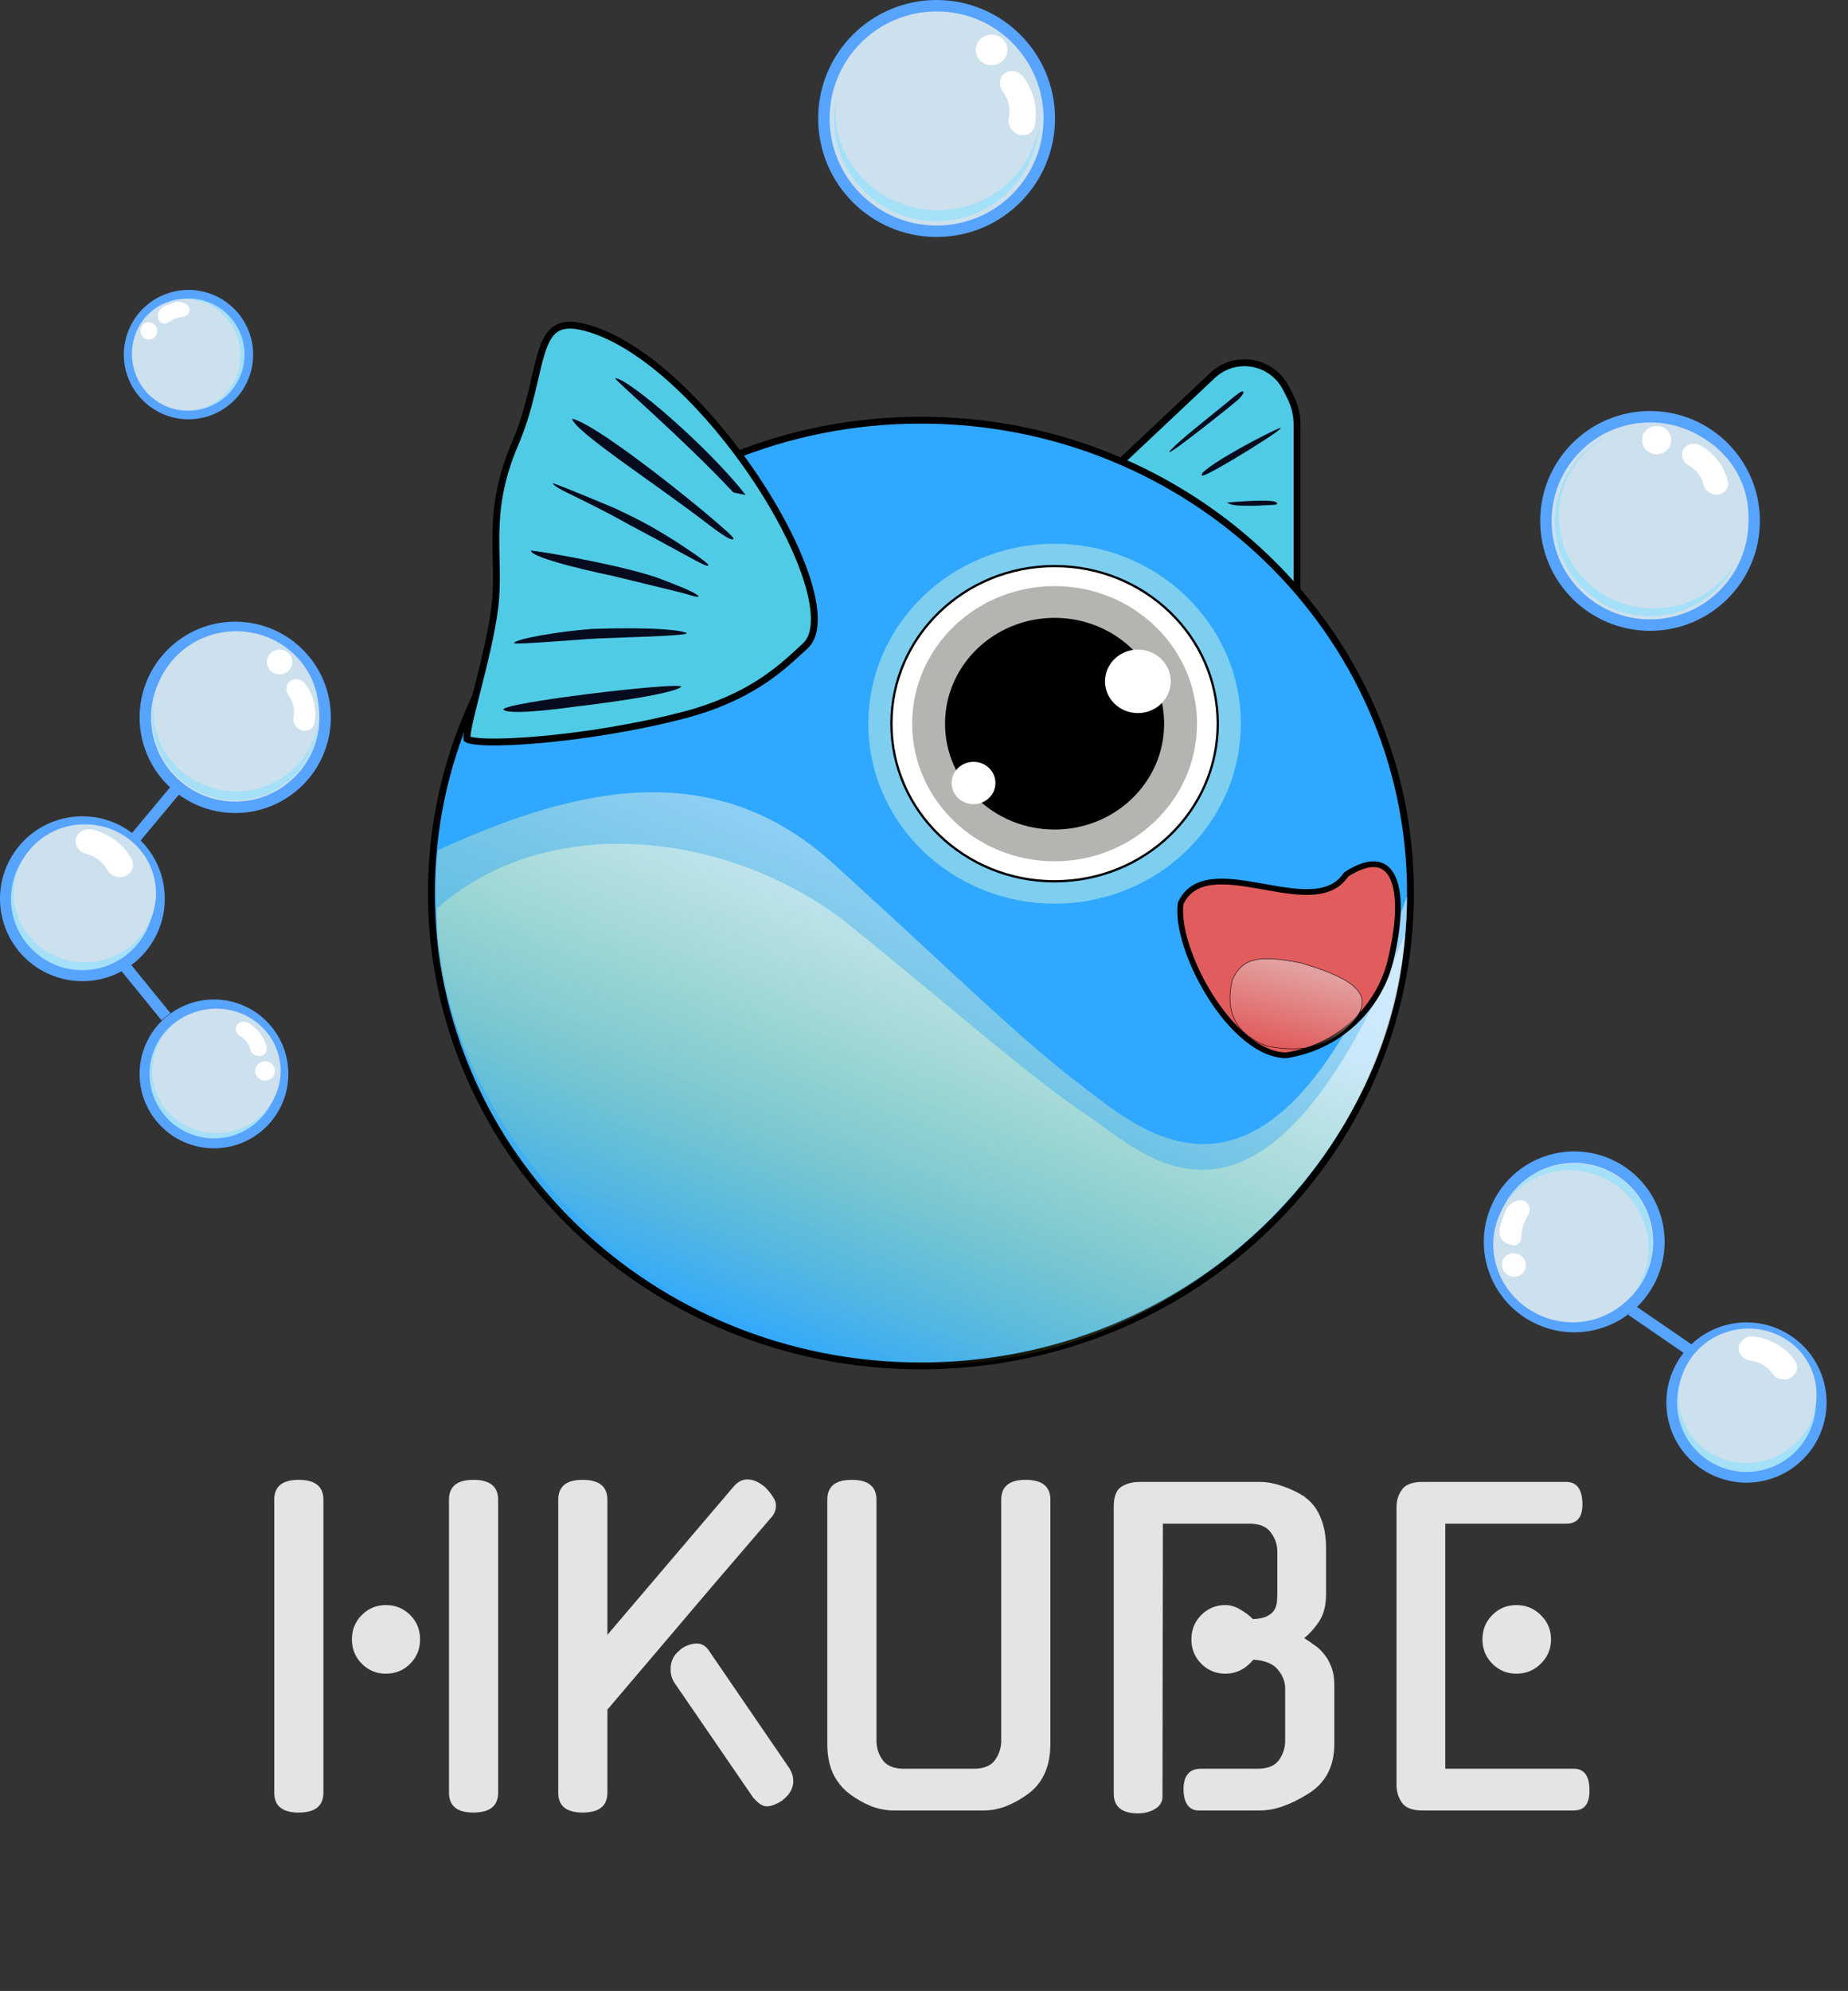 <svg width="1615" height="1739" viewBox="0 0 1615 1739" fill="none" xmlns="http://www.w3.org/2000/svg">
<rect x="0" y="0" width="1615" height="1739" fill="#333333" stroke="none"/>
<path d="M392.378 1309.89C392.378 1298.34 399.478 1292.56 413.677 1292.56C428.117 1292.56 435.337 1298.34 435.337 1309.89V1565.84C435.337 1577.39 428.117 1583.17 413.677 1583.17C399.478 1583.17 392.378 1577.39 392.378 1565.84V1309.89ZM282.634 1565.84C282.634 1577.39 275.414 1583.17 260.974 1583.17C246.775 1583.17 239.675 1577.39 239.675 1565.84V1309.89C239.675 1298.34 246.775 1292.56 260.974 1292.56C275.414 1292.56 282.634 1298.34 282.634 1309.89V1565.84ZM367.108 1431.91C367.108 1440.33 364.22 1447.43 358.444 1453.21C352.668 1458.98 345.569 1461.87 337.145 1461.87C328.963 1461.87 321.983 1458.98 316.207 1453.21C310.431 1447.43 307.543 1440.33 307.543 1431.91C307.543 1423.48 310.431 1416.38 316.207 1410.61C321.983 1404.83 328.963 1401.94 337.145 1401.94C345.569 1401.94 352.668 1404.83 358.444 1410.61C364.22 1416.38 367.108 1423.48 367.108 1431.91ZM640.918 1298.7C644.528 1294.37 648.62 1292.2 653.192 1292.2C658.246 1292.2 663.421 1294.49 668.715 1299.06C671.363 1301.71 673.529 1304.35 675.213 1307C677.139 1309.65 678.101 1312.3 678.101 1314.94C678.101 1319.27 676.537 1323.01 673.408 1326.13L625.034 1382.45L530.813 1493.28V1565.84C530.813 1577.39 523.593 1583.17 509.153 1583.17C494.954 1583.17 487.854 1577.39 487.854 1565.84V1309.89C487.854 1298.34 494.954 1292.56 509.153 1292.56C523.593 1292.56 530.813 1298.34 530.813 1309.89V1427.94L640.918 1298.7ZM589.656 1470.17C587.25 1466.8 586.046 1462.71 586.046 1457.9C586.046 1450.68 589.055 1444.9 595.071 1440.57H594.71C599.524 1437.2 604.337 1435.52 609.15 1435.52C613.723 1435.52 617.574 1438.16 620.702 1443.46L690.375 1545.26L690.014 1544.9C692.18 1548.27 693.263 1551.88 693.263 1555.73C693.263 1561.99 690.135 1567.52 683.877 1572.34H684.238C681.591 1574.02 679.064 1575.34 676.657 1576.31C674.251 1577.27 672.085 1577.75 670.159 1577.75C668.234 1577.75 666.188 1577.03 664.022 1575.58C662.097 1574.14 660.172 1572.34 658.246 1570.17L589.656 1470.17ZM917.938 1523.24C917.938 1542.73 911.44 1557.29 898.444 1566.92C892.187 1571.49 885.689 1575.1 878.95 1577.75C872.452 1580.16 866.074 1581.36 859.817 1581.36H781.119C774.862 1581.36 768.364 1580.16 761.625 1577.75C755.127 1575.1 748.749 1571.49 742.492 1566.92C736.235 1562.11 731.421 1556.21 728.052 1549.23C724.683 1542.01 722.998 1533.35 722.998 1523.24V1309.89C722.998 1298.34 730.098 1292.56 744.297 1292.56C758.737 1292.56 765.957 1298.34 765.957 1309.89V1520.35C765.957 1526.61 767.762 1532.26 771.372 1537.32C774.982 1542.37 781.239 1544.9 790.144 1544.9H850.792C859.697 1544.9 865.954 1542.37 869.564 1537.32C873.174 1532.26 874.979 1526.61 874.979 1520.35V1309.89C874.979 1298.34 882.079 1292.56 896.278 1292.56C910.718 1292.56 917.938 1298.34 917.938 1309.89V1523.24ZM1123.12 1474.5C1123.12 1468.97 1121.08 1463.67 1116.99 1458.62C1112.9 1453.33 1105.68 1450.32 1095.33 1449.6C1088.59 1457.78 1080.41 1461.87 1070.78 1461.87C1062.6 1461.87 1055.62 1458.98 1049.84 1453.21C1044.07 1447.43 1041.18 1440.33 1041.18 1431.91C1041.18 1423.48 1044.07 1416.38 1049.84 1410.61C1055.62 1404.83 1062.6 1401.94 1070.78 1401.94C1075.11 1401.94 1079.32 1403.15 1083.41 1405.55C1087.75 1407.96 1091.6 1410.85 1094.97 1414.22C1100.26 1413.98 1104.35 1413.13 1107.24 1411.69C1110.13 1410.25 1112.17 1408.56 1113.38 1406.64C1114.82 1404.47 1115.66 1402.06 1115.9 1399.42C1116.14 1396.77 1116.27 1394.12 1116.27 1391.47V1355.01C1116.27 1349 1114.34 1343.46 1110.49 1338.41C1106.88 1333.35 1100.62 1330.83 1091.72 1330.83H1016.27L1015.91 1569.09C1015.91 1573.9 1013.62 1577.63 1009.05 1580.28C1004.72 1582.68 999.903 1583.89 994.608 1583.89C980.409 1583.89 973.309 1578.11 973.309 1566.56V1316.03C973.309 1307.36 975.475 1301.59 979.807 1298.7C984.38 1295.81 989.795 1294.37 996.052 1294.37H1100.74C1107 1294.37 1113.62 1295.57 1120.6 1297.98C1127.82 1300.38 1134.56 1303.63 1140.81 1307.72H1140.45C1146.71 1312.3 1151.28 1318.31 1154.17 1325.77C1157.3 1333.23 1158.86 1341.9 1158.86 1351.76V1392.56C1158.86 1402.18 1156.82 1410.13 1152.73 1416.38C1148.63 1422.4 1144.3 1427.21 1139.73 1430.82C1142.86 1432.75 1145.87 1434.79 1148.76 1436.96C1151.64 1438.89 1154.05 1441.05 1155.98 1443.46C1159.1 1446.83 1161.51 1450.8 1163.2 1455.37C1165.12 1459.94 1166.08 1465.36 1166.08 1471.62V1523.24C1166.08 1542.97 1158.38 1557.53 1142.98 1566.92C1135.28 1571.73 1127.94 1575.34 1120.96 1577.75C1114.22 1580.16 1107.48 1581.36 1100.74 1581.36H1047.31C1043.22 1581.36 1039.97 1579.68 1037.57 1576.31C1035.4 1572.94 1034.32 1568.49 1034.32 1562.95C1034.32 1550.92 1039.37 1544.9 1049.48 1544.9H1098.94C1107.84 1544.9 1114.1 1542.37 1117.71 1537.32C1121.32 1532.26 1123.12 1526.61 1123.12 1520.35V1474.5ZM1243.19 1581.36C1234.29 1581.36 1228.27 1579.07 1225.14 1574.5C1222.01 1569.93 1220.45 1564.88 1220.45 1559.34V1316.03C1220.45 1310.49 1222.01 1305.56 1225.14 1301.22C1228.27 1296.65 1234.29 1294.37 1243.19 1294.37H1368.82C1377.72 1294.37 1382.42 1300.38 1382.9 1312.42C1383.38 1324.69 1378.69 1330.83 1368.82 1330.83H1263.05V1544.9H1375.32C1384.22 1544.9 1388.79 1550.8 1389.03 1562.59C1389.52 1575.1 1384.94 1581.36 1375.32 1581.36H1243.19ZM1355.46 1431.91C1355.46 1440.33 1352.45 1447.43 1346.44 1453.21C1340.66 1458.98 1333.56 1461.87 1325.14 1461.87C1316.95 1461.87 1309.98 1458.98 1304.2 1453.21C1298.42 1447.43 1295.54 1440.33 1295.54 1431.91C1295.54 1423.48 1298.42 1416.38 1304.2 1410.61C1309.98 1404.83 1316.95 1401.94 1325.14 1401.94C1333.56 1401.94 1340.66 1404.83 1346.44 1410.61C1352.45 1416.38 1355.46 1423.48 1355.46 1431.91Z" fill="#E4E4E4"/>
<path d="M980.077 404.462L1131.9 515.411C1132.56 515.894 1133.49 515.422 1133.49 514.604L1133.49 370.912C1133.49 362.338 1131.45 353.887 1127.54 346.258L1123.8 338.969C1116.82 325.383 1102.84 316.84 1087.57 316.84C1077.19 316.84 1067.21 320.8 1059.65 327.913L979.981 402.926C979.526 403.355 979.572 404.092 980.077 404.462Z" fill="#50CBE5" stroke="black" stroke-width="6"/>
<path d="M377 780.012C377 1008.02 568.446 1193.03 804.83 1193.03C1041.21 1193.03 1232.66 1008.02 1232.66 780.012C1232.66 552.008 1041.21 366.996 804.83 366.996C568.446 366.996 377 552.008 377 780.012Z" fill="#30A8FF" stroke="black" stroke-width="6"/>
<ellipse rx="162.758" ry="157.161" transform="matrix(-1 0 0 1 921.621 632.128)" fill="#7ECEF0"/>
<path d="M779.021 632.109C779.021 708.111 842.837 769.781 921.631 769.781C1000.43 769.781 1064.24 708.111 1064.24 632.109C1064.24 556.108 1000.43 494.438 921.631 494.438C842.837 494.438 779.021 556.108 779.021 632.109Z" fill="white" stroke="black" stroke-width="2"/>
<ellipse rx="124.462" ry="120.182" transform="matrix(-1 0 0 1 921.632 632.118)" fill="#B6B4B1"/>
<ellipse rx="95.74" ry="92.448" transform="matrix(-1 0 0 1 921.625 632.109)" fill="black"/>
<ellipse rx="28.722" ry="27.734" transform="matrix(-1 0 0 1 994.392 595.122)" fill="white"/>
<ellipse rx="19.148" ry="18.49" transform="matrix(-1 0 0 1 850.788 683.911)" fill="white"/>
<path d="M382.582 742.707C363.549 916.087 485.582 1190 803.159 1190C1034.39 1190 1229.66 1009.52 1229.66 783C1114.49 1096.23 999.113 988.793 945.819 948.71C892.525 908.628 833.522 849.901 728.838 754.823C624.154 659.744 504.396 686.778 382.582 742.707Z" fill="url(#paint0_linear)" fill-opacity="0.52"/>
<path d="M382.076 793.225C372.557 930.309 526.477 1192 814.003 1192C1033.89 1192 1217.3 1005.34 1227.66 816.624C1103.07 1117.24 1001.3 1008.61 950.668 974.524C900.034 940.441 843.975 890.503 744.515 809.655C645.056 728.807 482.976 704.635 382.076 793.225Z" fill="url(#paint1_linear)" fill-opacity="0.52"/>
<path d="M1058.97 770.479C1047.03 771.991 1037.48 777.068 1031.78 788.976C1030.42 798.721 1032.36 811.814 1036.96 826.166C1041.6 840.64 1048.89 856.161 1057.91 870.414C1066.94 884.676 1077.66 897.578 1089.12 906.888C1100.54 916.164 1112.49 921.712 1124.14 921.773C1174.16 913.819 1205.97 876.412 1214.95 840.043C1219.33 822.285 1221.5 806.864 1221.65 794.182C1221.81 781.457 1219.94 771.701 1216.43 765.11C1213 758.647 1208.05 755.256 1201.63 754.86C1195.1 754.457 1186.67 757.135 1176.36 763.844C1169.06 775.063 1157.33 778.772 1144.16 779.124C1132.16 779.446 1118.46 776.996 1104.98 774.583C1103.57 774.33 1102.15 774.078 1100.75 773.829C1085.74 771.174 1071.22 768.928 1058.97 770.479Z" fill="#E15C5C" stroke="black" stroke-width="5"/>
<path d="M1076.88 855.989C1074.69 865.843 1073.67 876.919 1077.47 887.194C1081.27 897.463 1089.9 906.965 1107.05 913.643C1127.26 917.791 1142.57 916.342 1154.49 912.056C1166.41 907.767 1174.95 900.633 1181.61 893.383C1187.99 886.431 1190.62 880.386 1190.45 875.067C1190.29 869.752 1187.32 865.11 1182.4 860.97C1177.48 856.83 1170.62 853.207 1162.7 849.934C1154.79 846.662 1145.84 843.742 1136.75 841.001C1117.48 837.234 1104.61 836.371 1095.52 838.753C1086.45 841.127 1081.1 846.73 1076.88 855.989Z" fill="url(#paint2_linear)" stroke="black" stroke-width="0.4"/>
<path d="M432.391 530.73C429.613 553.204 422.559 581.072 416.78 603.898L416.764 603.962C413.868 615.402 411.299 625.548 409.708 633.225C408.909 637.077 408.377 640.212 408.165 642.53C408.058 643.693 408.041 644.56 408.086 645.164C408.099 645.341 408.116 645.472 408.131 645.564C408.26 645.646 408.504 645.783 408.924 645.95C409.77 646.287 411.01 646.622 412.689 646.922C416.033 647.519 420.711 647.903 426.56 648.046C438.232 648.332 454.188 647.651 472.649 645.992C509.562 642.675 556.215 635.475 598.151 624.46C654.452 609.671 681.82 584.397 699.084 568.455C700.686 566.975 702.201 565.576 703.644 564.273C708.476 559.911 711.167 552.976 711.598 543.558C712.029 534.147 710.178 522.604 706.301 509.562C698.552 483.497 682.899 452.067 662.476 420.966C642.065 389.883 616.983 359.271 590.483 334.813C563.934 310.309 536.196 292.201 510.489 285.757C498.348 282.713 490.772 283.853 485.537 287.406C480.175 291.045 476.542 297.68 473.426 307.366C471.265 314.083 469.464 321.867 467.439 330.614C466.545 334.478 465.607 338.53 464.576 342.76C461.239 356.447 456.983 371.699 450.169 387.546C436.918 418.367 433.846 442.844 433.398 465.172C433.24 473.07 433.409 480.654 433.578 488.214C433.649 491.418 433.721 494.617 433.767 497.834C433.922 508.584 433.791 519.401 432.391 530.73Z" fill="#50CBE5" stroke="black" stroke-width="6"/>
<path d="M651.63 432.359C619.21 390.637 548.991 330.257 537.518 330.257C539.159 334.001 595.326 381.565 640.961 430.188L651.63 432.359Z" fill="#060B1E"/>
<path d="M640.961 470.125C640.961 466.502 525.659 371.501 500.004 365.698C501.659 376.501 573.159 422.652 619.034 458.001C637.644 472.341 640.961 472.225 640.961 470.125Z" fill="#060B1E"/>
<path d="M588.415 471.574C565.624 457.279 555.69 452.727 537.518 444.001C537.518 444.001 485.392 422.098 483.074 422.135C483.074 422.135 483.164 424.291 495.306 430.188C515.118 439.813 535.095 449.976 541.508 453.69C544.092 455.187 552.55 459.763 560.302 463.857C568.055 467.95 583.826 476.481 595.35 482.806C615.224 493.721 619.034 495.433 619.034 493.462C619.034 491.904 600.581 479.205 588.415 471.574Z" fill="#060B1E"/>
<path d="M579.096 506.338C552.777 495.787 481.659 482.806 463.982 480.838C463.982 488.001 528.896 501.703 535.357 503.001C543.54 505.051 596.606 517.758 600.78 519.127C617.221 524.527 611.477 519.045 593.192 511.884C587.162 509.525 580.819 507.026 579.096 506.338Z" fill="#060B1E"/>
<path d="M599.962 552.89C596.078 550.802 576.159 547.501 518.015 549.286C487.408 551.506 450.583 558.132 449.166 561.677C448.614 563.061 484.37 560.263 488.659 560.001C513.159 558.501 507.283 557.985 546.207 556.774C583.736 555.607 602.491 554.253 599.962 552.89Z" fill="#060B1E"/>
<path d="M504.159 617.001C509.758 616.493 588.415 607.001 595.553 599.71C591.159 595.501 433.659 614.501 440.159 620.001C446.659 625.501 504.159 617.001 504.159 617.001Z" fill="#060B1E"/>
<path d="M1082.16 349.033C1084.71 346.377 1086.64 343.884 1086.64 343.162C1086.63 340.724 1084.94 341.423 1078.35 346.59C1076.68 348.222 1046.53 372.307 1037.81 379.661C1029.09 387.015 1021.92 393.811 1021.88 394.758C1021.72 397.831 1079.1 351.85 1082.16 349.033Z" fill="#060B1E"/>
<path d="M1114.66 375.499C1139.66 363.999 1054.86 416.676 1050.83 415.389C1044.09 413.239 1089.66 386.999 1114.66 375.499Z" fill="#060B1E"/>
<path d="M1096.07 441.776C1112.74 440.852 1117.8 441.6 1115.66 438.999C1113.52 436.399 1095.16 436.999 1072.16 438.999C1077.16 441.776 1082.16 441.776 1096.07 441.776Z" fill="#060B1E"/>
<circle cx="72" cy="785" r="67" fill="#CDE0ED" stroke="#57A4FF" stroke-width="10"/>
<circle cx="72.004" cy="784.99" r="62.4" fill="#A4E0F7"/>
<ellipse cx="74.16" cy="780.24" rx="62.16" ry="60.24" fill="#CDE0ED"/>
<path d="M66.109 733.855C66.164 733.368 66.278 732.888 66.398 732.353C68.006 726.563 74.439 723.122 80.857 724.61C95.828 728.317 108.35 737.829 115.115 750.639C117.973 756.108 115.565 762.63 109.655 765.144C103.745 767.658 96.584 765.32 93.725 759.85C90.019 752.861 83.233 747.718 75.077 745.707C69.249 744.286 65.514 739.156 66.109 733.855Z" fill="white"/>
<circle cx="205.571" cy="626.571" r="78.571" fill="#CDE0ED" stroke="#57A4FF" stroke-width="10"/>
<circle cx="205.573" cy="626.568" r="72.428" fill="#A4E0F7"/>
<ellipse cx="206.362" cy="621.281" rx="72.15" ry="69.921" fill="#CDE0ED"/>
<ellipse cx="244.356" cy="578.223" rx="11.143" ry="10.799" fill="white"/>
<path d="M252.891 595.381C253.18 595.108 253.503 594.87 253.858 594.603C257.898 591.867 263.726 593.152 266.962 597.485C274.385 607.738 277.236 620.291 274.755 631.828C273.678 636.739 268.753 639.503 263.739 637.922C258.724 636.34 255.469 631.085 256.547 626.175C257.89 619.872 256.34 613.076 252.291 607.495C249.389 603.517 249.741 598.352 252.891 595.381Z" fill="white"/>
<circle cx="187" cy="938" r="60" fill="#CDE0ED" stroke="#57A4FF" stroke-width="10"/>
<circle cx="187" cy="937.991" r="56.333" fill="#A4E0F7"/>
<ellipse cx="189.117" cy="935.38" rx="56.117" ry="54.383" fill="#CDE0ED"/>
<path d="M206.412 896.456C206.525 896.173 206.673 895.904 206.832 895.603C208.75 892.398 213.171 891.396 216.771 893.344C225.127 898.032 231.059 905.795 232.999 914.586C233.81 918.335 231.292 921.847 227.337 922.38C223.383 922.913 219.479 920.332 218.668 916.584C217.601 911.785 214.384 907.584 209.83 905.036C206.573 903.224 205.182 899.535 206.412 896.456Z" fill="white"/>
<ellipse cx="231.666" cy="935.4" rx="8.667" ry="8.399" fill="white"/>
<path d="M145 888L110 845" stroke="#57A4FF" stroke-width="10"/>
<path d="M119 731L154 689" stroke="#57A4FF" stroke-width="10"/>
<circle cx="164.727" cy="309.727" r="51.5" transform="rotate(-104.331 164.727 309.727)" fill="#CDE0ED" stroke="#57A4FF" stroke-width="10"/>
<circle cx="164.718" cy="309.727" r="48.967" transform="rotate(-104.331 164.718 309.727)" fill="#A4E0F7"/>
<ellipse cx="162.69" cy="309.821" rx="48.778" ry="47.272" transform="rotate(-104.331 162.69 309.821)" fill="#CDE0ED"/>
<ellipse cx="130.055" cy="289.042" rx="7.533" ry="7.301" transform="rotate(-104.331 130.055 289.042)" fill="white"/>
<path d="M147.096 281.542C143.829 283.795 139.894 282.638 138.48 278.93L138.395 278.707C136.85 274.656 139.266 269.517 143.203 267.703V267.703C143.273 267.671 143.482 267.573 143.551 267.54C144.223 267.211 148.165 265.348 153.992 263.86V263.86C157.973 262.843 163.767 264.9 165.231 268.738V268.738C166.551 272.199 164.224 276.016 160.57 276.623C159.576 276.788 158.511 276.975 157.397 277.187C152.316 278.152 150.702 279.411 149.262 280.198C148.792 280.456 148.313 280.704 147.871 281.008C147.605 281.191 147.346 281.369 147.096 281.542Z" fill="white"/>
<circle cx="818.5" cy="103.5" r="98.5" fill="#CDE0ED" stroke="#57A4FF" stroke-width="10"/>
<circle cx="818.5" cy="103.484" r="89.7" fill="#A4E0F7"/>
<ellipse cx="819.483" cy="96.945" rx="89.355" ry="86.595" fill="#CDE0ED"/>
<ellipse cx="866.533" cy="43.628" rx="13.8" ry="13.374" fill="white"/>
<path d="M877.104 64.857C877.462 64.519 877.862 64.225 878.302 63.894C883.305 60.505 890.522 62.096 894.531 67.463C903.724 80.161 907.254 95.707 904.182 109.996C902.848 116.078 896.749 119.502 890.539 117.543C884.329 115.584 880.297 109.076 881.631 102.994C883.296 95.188 881.375 86.772 876.361 79.86C872.768 74.934 873.203 68.536 877.104 64.857Z" fill="white"/>
<circle cx="1442" cy="455" r="91" fill="#CDE0ED" stroke="#57A4FF" stroke-width="10"/>
<circle cx="1442" cy="454.986" r="83.2" fill="#A4E0F7"/>
<ellipse cx="1445.13" cy="451.135" rx="82.88" ry="80.32" fill="#CDE0ED"/>
<path d="M1470.67 393.653C1470.84 393.236 1471.05 392.838 1471.29 392.394C1474.12 387.661 1480.65 386.18 1485.97 389.058C1498.31 395.981 1507.07 407.447 1509.94 420.431C1511.13 425.968 1507.41 431.154 1501.57 431.942C1495.73 432.729 1489.97 428.917 1488.77 423.381C1487.19 416.293 1482.44 410.089 1475.72 406.325C1470.91 403.65 1468.85 398.201 1470.67 393.653Z" fill="white"/>
<ellipse cx="1447.8" cy="384.405" rx="12.8" ry="12.405" fill="white"/>
<circle cx="1526.26" cy="1225.02" r="65" transform="rotate(-15.021 1526.26 1225.02)" fill="#CDE0ED" stroke="#57A4FF" stroke-width="10"/>
<circle cx="1526.26" cy="1225.01" r="60.667" transform="rotate(-15.021 1526.26 1225.01)" fill="#A4E0F7"/>
<ellipse cx="1527.2" cy="1219.14" rx="60.433" ry="58.567" transform="rotate(-15.021 1527.2 1219.14)" fill="#CDE0ED"/>
<path d="M1519.56 1177.88C1519.55 1177.4 1519.61 1176.93 1519.67 1176.4C1520.58 1170.63 1526.41 1166.59 1532.78 1167.32C1547.65 1169.24 1560.8 1177.04 1568.75 1188.66C1572.11 1193.63 1570.51 1200.2 1565.08 1203.28C1559.65 1206.36 1552.47 1204.9 1549.11 1199.93C1544.75 1193.59 1537.63 1189.37 1529.53 1188.33C1523.74 1187.61 1519.57 1183.07 1519.56 1177.88Z" fill="white"/>
<circle cx="1375.74" cy="1084.69" r="74" transform="rotate(-156.12 1375.74 1084.69)" fill="#CDE0ED" stroke="#57A4FF" stroke-width="10"/>
<circle cx="1375.73" cy="1084.7" r="68.467" transform="rotate(-156.12 1375.73 1084.7)" fill="#A4E0F7"/>
<ellipse cx="1372.86" cy="1088.54" rx="68.203" ry="66.097" transform="rotate(-156.12 1372.86 1088.54)" fill="#CDE0ED"/>
<ellipse cx="1323.02" cy="1104.9" rx="10.533" ry="10.208" transform="rotate(-156.12 1323.02 1104.9)" fill="white"/>
<path d="M1329.43 1081.3C1329.15 1085.97 1325.22 1088.77 1320.75 1087.38L1317.36 1086.32C1312.35 1084.76 1309.36 1078.44 1310.63 1073.34C1310.76 1072.84 1310.88 1072.32 1311.01 1071.77C1311.04 1071.68 1311.06 1071.59 1311.08 1071.5C1311.28 1070.55 1312.64 1064.57 1316.07 1056.82V1056.82C1318.39 1051.57 1325.67 1046.98 1331.15 1048.69V1048.69C1336.09 1050.24 1338.27 1056.09 1335.78 1060.63C1335.1 1061.87 1334.39 1063.2 1333.65 1064.61C1330.18 1071.29 1330.31 1074.12 1329.88 1076.43C1329.77 1076.98 1329.67 1077.53 1329.63 1078.09C1329.56 1079.25 1329.49 1080.32 1329.43 1081.3Z" fill="white"/>
<path d="M1476.12 1178.87L1425.86 1144.37" stroke="#57A4FF" stroke-width="10"/>
<defs>
<linearGradient id="paint0_linear" x1="839.232" y1="707.282" x2="637.955" y2="1174.57" gradientUnits="userSpaceOnUse">
<stop offset="0.027" stop-color="white"/>
<stop offset="0.984" stop-color="#FBFF30" stop-opacity="0"/>
</linearGradient>
<linearGradient id="paint1_linear" x1="845.7" y1="780.756" x2="687.596" y2="1190.87" gradientUnits="userSpaceOnUse">
<stop offset="0.027" stop-color="#FEFEFE"/>
<stop offset="0.984" stop-color="#FBFF30" stop-opacity="0"/>
</linearGradient>
<linearGradient id="paint2_linear" x1="1134.64" y1="845.701" x2="1116.38" y2="914.083" gradientUnits="userSpaceOnUse">
<stop stop-color="#E2A0A0"/>
<stop offset="1" stop-color="#E2A0A0" stop-opacity="0"/>
</linearGradient>
</defs>
</svg>
